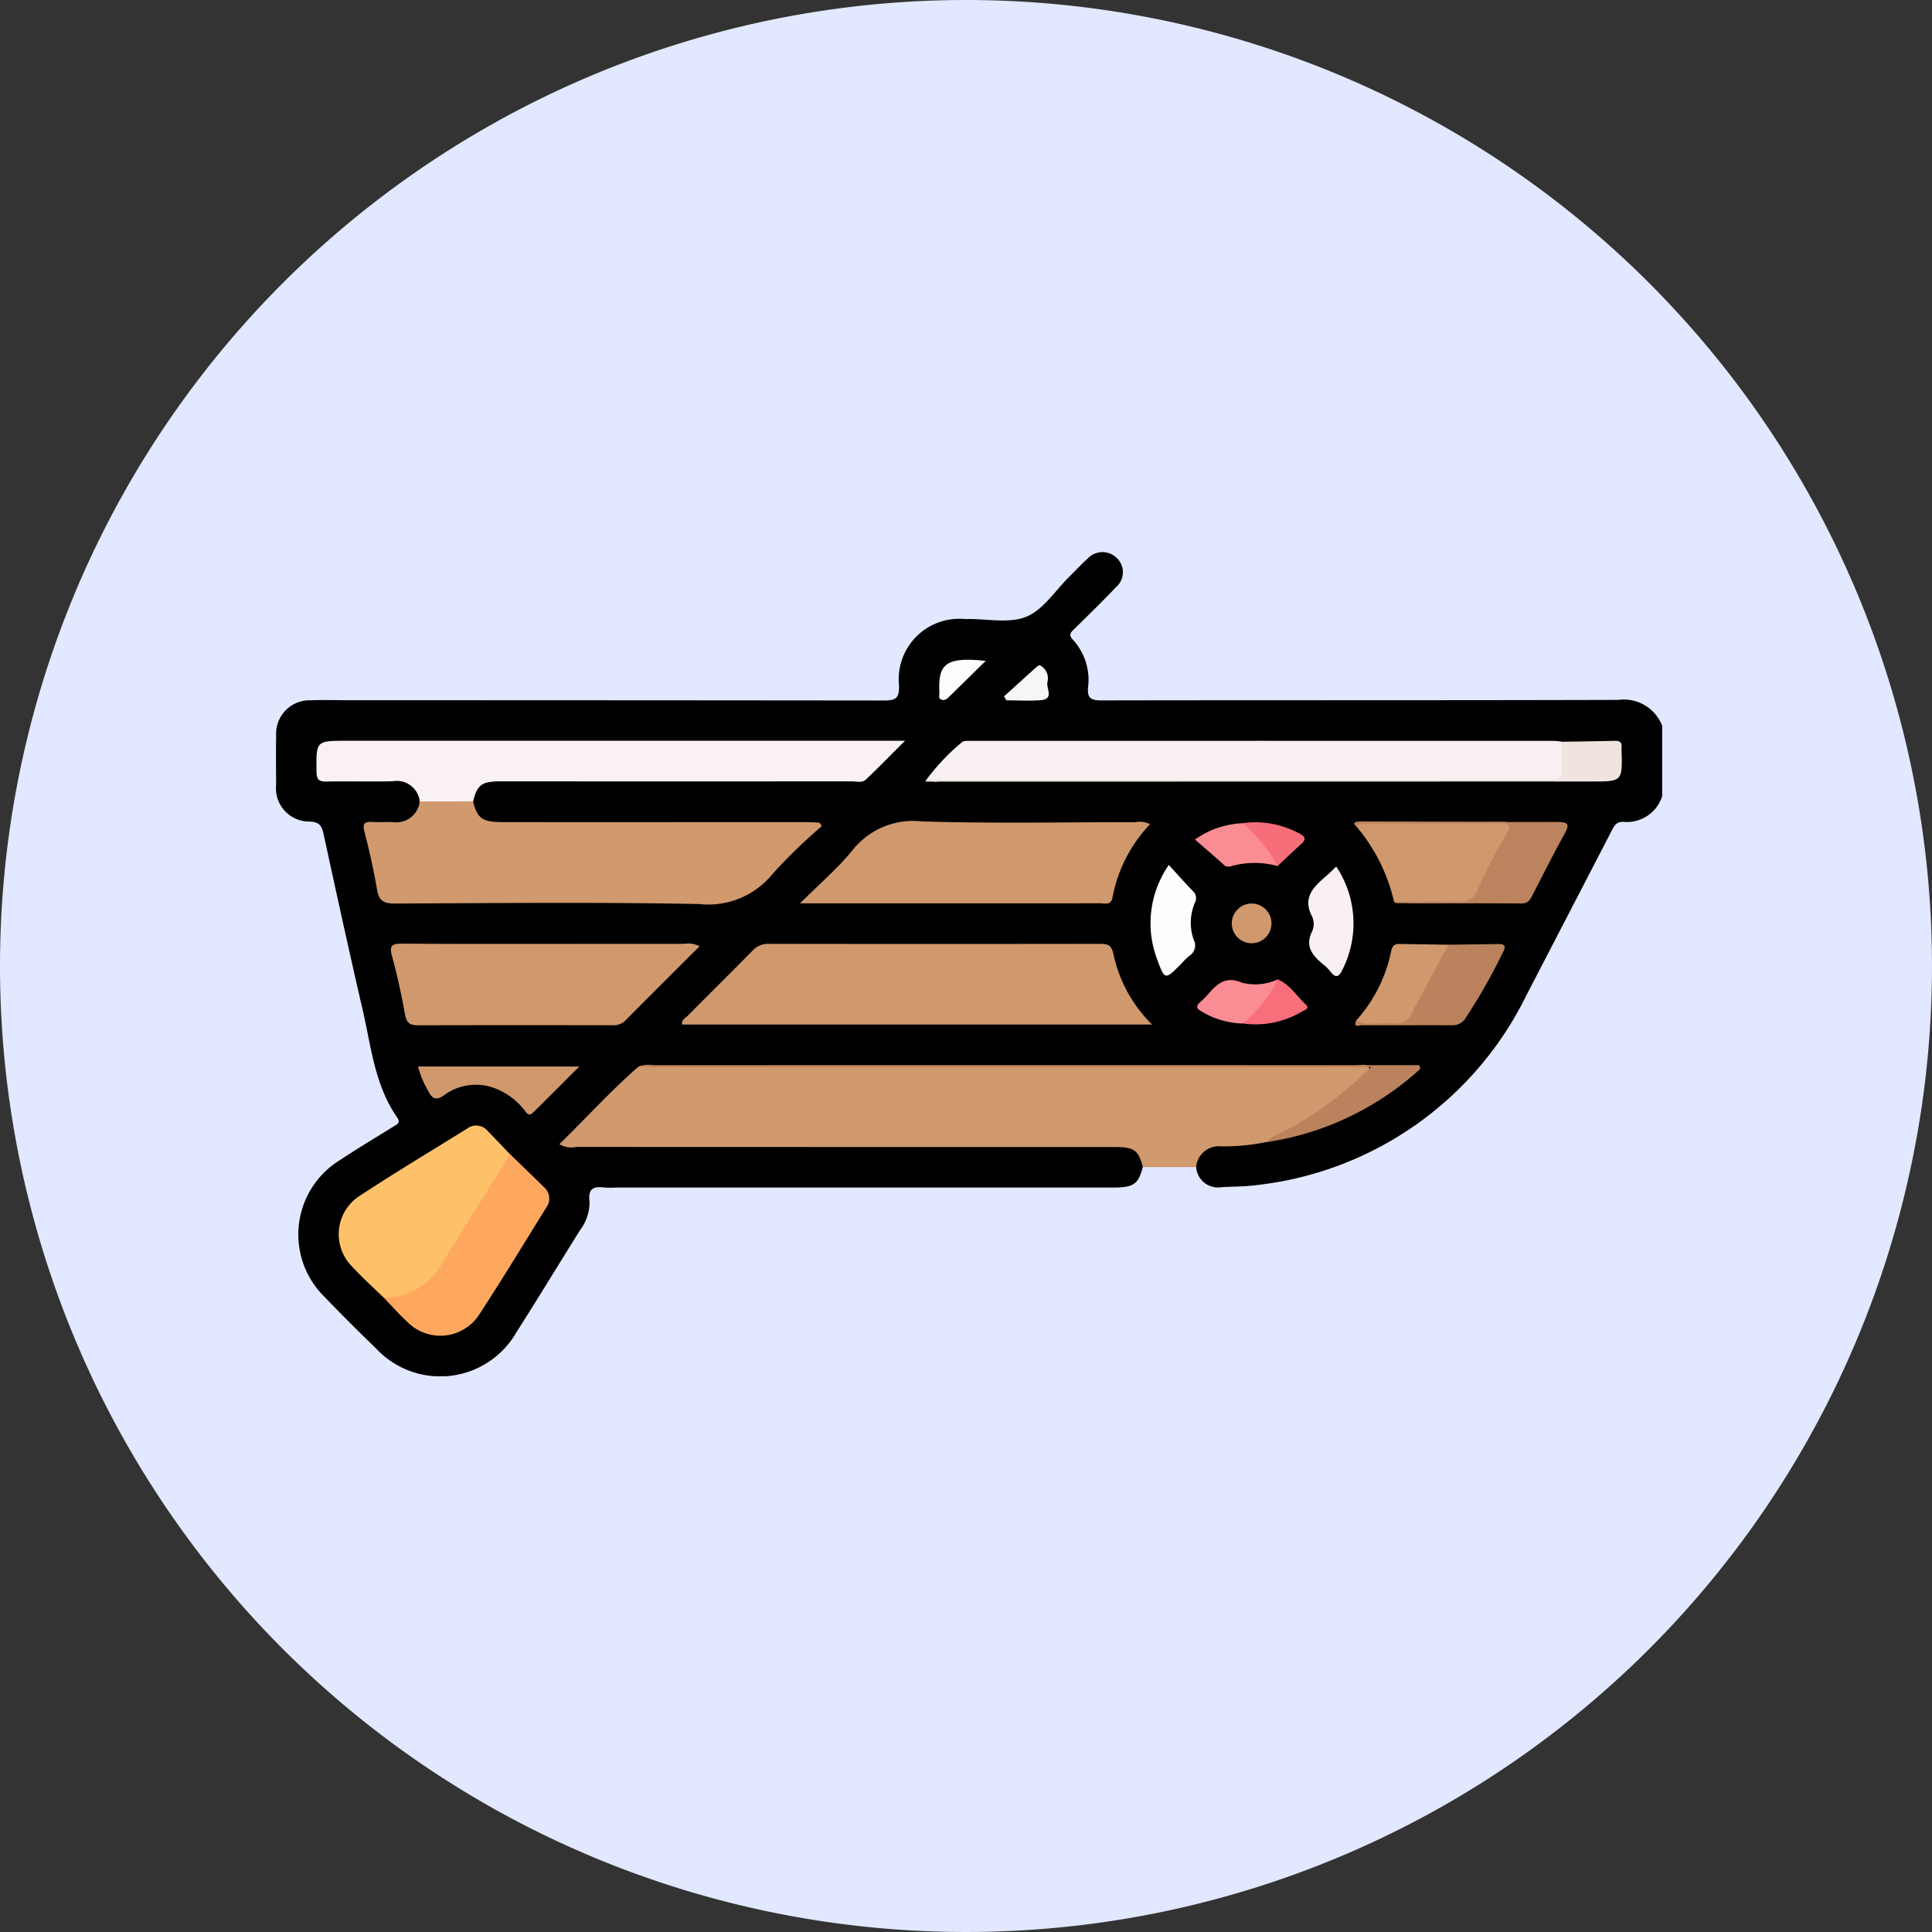 <svg xmlns="http://www.w3.org/2000/svg" xmlns:xlink="http://www.w3.org/1999/xlink" width="105" height="105" viewBox="0 0 105 105">
  <rect x="0" y="0" width="105" height="105" fill="#333333" stroke="none"/>
  <defs>
    <clipPath id="clip-path">
      <rect id="Rectángulo_42905" data-name="Rectángulo 42905" width="75.336" height="44.796" fill="none"/>
    </clipPath>
  </defs>
  <g id="Grupo_170116" data-name="Grupo 170116" transform="translate(-4724 8847)">
    <path id="Trazado_164420" data-name="Trazado 164420" d="M52.5,0A52.5,52.5,0,1,1,0,52.5,52.5,52.5,0,0,1,52.5,0Z" transform="translate(4724 -8847)" fill="#e1e8ff"/>
    <g id="Grupo_170115" data-name="Grupo 170115" transform="translate(4739 -8817)">
      <g id="Grupo_170114" data-name="Grupo 170114" transform="translate(0 0)" clip-path="url(#clip-path)">
        <path id="Trazado_164878" data-name="Trazado 164878" d="M75.336,13.268a2.013,2.013,0,0,1-2.091,1.4c-.427-.026-.534.252-.681.533q-2.292,4.426-4.588,8.852A18.623,18.623,0,0,1,53.31,34.405c-.629.089-1.271.076-1.907.114a1.189,1.189,0,0,1-1.394-1.089c-.247-.551.154-.814.507-1.063A2.018,2.018,0,0,1,51.7,32.05a16.61,16.61,0,0,0,2.185-.17A16.157,16.157,0,0,0,61.675,28.2c-1.084.066-2-.145-2.927-.145q-19.028-.025-38.057-.011a1.4,1.4,0,0,0-.849.162c-1.374,1.167-2.565,2.513-3.887,3.786a1.528,1.528,0,0,0,1.039.179q14.069.008,28.139.005a4.791,4.791,0,0,1,1.243.075.9.9,0,0,1,.734,1.183c-.25.926-.5,1.105-1.6,1.106H18.516a5.316,5.316,0,0,1-.662,0c-.58-.072-.9.033-.814.754a2.524,2.524,0,0,1-.525,1.575c-1.153,1.847-2.282,3.708-3.453,5.544a4.768,4.768,0,0,1-7.615.882c-.952-.919-1.891-1.854-2.806-2.809a4.746,4.746,0,0,1,.82-7.428c.958-.635,1.946-1.224,2.922-1.832.188-.116.408-.2.208-.487-1.223-1.747-1.414-3.83-1.873-5.82-.738-3.193-1.439-6.395-2.134-9.6-.1-.438-.22-.641-.73-.669A1.811,1.811,0,0,1,.008,12.627c-.007-.883-.014-1.766,0-2.648A1.819,1.819,0,0,1,1.887,8.06c.636-.026,1.275-.005,1.911-.005q14.636,0,29.272.016c.657,0,.8-.166.792-.8a3.288,3.288,0,0,1,3.575-3.627h.147c1.076-.016,2.273.256,3.2-.129s1.573-1.427,2.341-2.183c.332-.327.648-.671.994-.982A1.1,1.1,0,0,1,45.692.325,1.062,1.062,0,0,1,45.663,1.9c-.742.782-1.517,1.534-2.285,2.292-.186.183-.324.3-.069.576a3.21,3.21,0,0,1,.825,2.578c-.055.587.147.721.719.72,9.365-.018,18.73,0,28.095-.028a2.242,2.242,0,0,1,2.387,1.4Z" transform="translate(0 0)"/>
        <path id="Trazado_164879" data-name="Trazado 164879" d="M48.541,36.021c-.242-.929-.463-1.092-1.524-1.092q-14.635,0-29.269-.006a1.25,1.25,0,0,1-.916-.151c1.45-1.409,2.787-2.9,4.3-4.213a1.9,1.9,0,0,1,.8-.056q19.053-.005,38.105,0c.277,0,.694-.154.8.123.143.356-.236.6-.49.827a15.085,15.085,0,0,1-5.061,3.2,11.568,11.568,0,0,1-2.472.238,1.238,1.238,0,0,0-1.375,1.126h-2.9" transform="translate(-1.431 -2.589)" fill="#d0996e"/>
        <path id="Trazado_164880" data-name="Trazado 164880" d="M11.155,14.788c.221.92.5,1.125,1.584,1.126q5.807.007,11.615,0,2.464,0,4.925,0c.235,0,.469.021.7.032l.128.185a29.743,29.743,0,0,0-2.657,2.578,4.5,4.5,0,0,1-4,1.659c-5.512-.109-11.026-.05-16.54-.027-.591,0-.872-.13-.975-.748-.178-1.06-.414-2.113-.686-3.153-.123-.472.025-.556.437-.533.367.022.736-.005,1.1.005a1.27,1.27,0,0,0,1.466-1.123,4.1,4.1,0,0,1,2.9-.006" transform="translate(-0.443 -1.235)" fill="#d0996e"/>
        <path id="Trazado_164881" data-name="Trazado 164881" d="M49.675,27.66H24.118c-.042-.261.179-.342.3-.468,1.171-1.184,2.358-2.353,3.525-3.542a1.157,1.157,0,0,1,.9-.377q9,.015,18,0c.434,0,.624.091.722.572a7.578,7.578,0,0,0,2.1,3.815" transform="translate(-2.05 -1.978)" fill="#d0996d"/>
        <path id="Trazado_164882" data-name="Trazado 164882" d="M10.917,14.506l-2.9.006a1.257,1.257,0,0,0-1.471-1.1c-1.2.031-2.4-.008-3.6.016-.412.008-.533-.106-.539-.53-.023-1.686-.039-1.686,1.641-1.686H34.394c-.8.792-1.448,1.462-2.126,2.105-.21.2-.52.1-.783.1q-9.519.007-19.039,0c-1.06,0-1.295.171-1.529,1.083" transform="translate(-0.204 -0.953)" fill="#f9f1f2"/>
        <path id="Trazado_164883" data-name="Trazado 164883" d="M38.621,13.343a11.6,11.6,0,0,1,1.928-2.04c.107-.109.371-.085.562-.085q15.815-.005,31.63,0a4.108,4.108,0,0,1,.436.045,2.4,2.4,0,0,1,.185,1.71.461.461,0,0,1-.563.439c-.145-.011-.294,0-.441,0q-16.507,0-33.013,0a1.461,1.461,0,0,1-.723-.064" transform="translate(-3.283 -0.953)" fill="#f8f0f1"/>
        <path id="Trazado_164884" data-name="Trazado 164884" d="M31.123,20.456c1.048-1.045,2.038-1.889,2.848-2.879A4.185,4.185,0,0,1,37.712,16c3.869.125,7.744.039,11.617.046a1.3,1.3,0,0,1,.821.106,7.865,7.865,0,0,0-2.044,3.992c-.077.447-.445.3-.709.306-2.083.01-4.167.005-6.25.005H31.123Z" transform="translate(-2.646 -1.36)" fill="#d0996d"/>
        <path id="Trazado_164885" data-name="Trazado 164885" d="M23.592,23.414c-1.38,1.378-2.717,2.707-4.042,4.045a.925.925,0,0,1-.737.236c-3.5,0-7.005-.008-10.508.007-.456,0-.632-.138-.715-.6-.189-1.058-.417-2.112-.7-3.148-.156-.573-.03-.694.547-.691,3.65.024,7.3.012,10.949.012,1.469,0,2.939,0,4.408,0a1.22,1.22,0,0,1,.8.13" transform="translate(-0.581 -1.978)" fill="#d0996d"/>
        <path id="Trazado_164886" data-name="Trazado 164886" d="M6.157,43.406c-.576-.562-1.178-1.1-1.72-1.692a2.483,2.483,0,0,1,.429-3.829c1.916-1.258,3.883-2.438,5.831-3.647a.819.819,0,0,1,1.125.122c.389.4.774.807,1.16,1.211.186.294-.02.516-.155.733-1.189,1.928-2.366,3.865-3.612,5.756a2.923,2.923,0,0,1-3.059,1.346" transform="translate(-0.317 -2.896)" fill="#fec169"/>
        <path id="Trazado_164887" data-name="Trazado 164887" d="M6.383,43.546A3.523,3.523,0,0,0,9.53,41.757c1.186-1.932,2.4-3.845,3.6-5.769a1.084,1.084,0,0,0,.082-.277c.63.612,1.262,1.223,1.889,1.837a.822.822,0,0,1,.124,1.128c-1.2,1.928-2.378,3.876-3.621,5.778a2.517,2.517,0,0,1-3.891.457c-.467-.429-.886-.909-1.327-1.365" transform="translate(-0.543 -3.036)" fill="#fea85f"/>
        <path id="Trazado_164888" data-name="Trazado 164888" d="M66.218,20.372a9.646,9.646,0,0,0-2.061-4.112c0-.328.259-.224.421-.224,2.517-.007,5.034,0,7.55-.01.513,0,.63.231.416.63-.6,1.122-1.133,2.275-1.738,3.391a.613.613,0,0,1-.57.392c-1.339-.04-2.681.087-4.018-.067" transform="translate(-5.455 -1.362)" fill="#d0996d"/>
        <path id="Trazado_164889" data-name="Trazado 164889" d="M66.209,20.37c1.176,0,2.353-.041,3.527,0a.94.94,0,0,0,1-.633,31.813,31.813,0,0,1,1.616-3.13c.175-.275.23-.5-.24-.5-2.548.008-5.1,0-7.645.011a.958.958,0,0,0-.322.137c-.147-.1-.135-.2.032-.234a3.377,3.377,0,0,1,.586-.017c3.428.013,6.856.038,10.283.03.576,0,.757.067.427.654-.61,1.087-1.164,2.205-1.735,3.313-.127.249-.245.46-.584.459-2.277-.011-4.554-.008-6.83-.014-.039,0-.079-.052-.118-.08" transform="translate(-5.445 -1.36)" fill="#bb835e"/>
        <path id="Trazado_164890" data-name="Trazado 164890" d="M55.685,34.657c.182-.3.513-.366.791-.506a20.25,20.25,0,0,0,4.873-3.568h-.94q-18.965,0-37.929,0c-.318,0-.636-.016-.954-.024a1.463,1.463,0,0,1,.791-.079q19.146-.005,38.291,0h3.364c.016.067.032.134.048.2a15.844,15.844,0,0,1-8.337,3.98" transform="translate(-1.83 -2.59)" fill="#bb835d"/>
        <path id="Trazado_164891" data-name="Trazado 164891" d="M69.17,23.322c.881-.012,1.762-.022,2.643-.037.328-.005.541.031.321.447A31.323,31.323,0,0,1,70.106,27.3a.806.806,0,0,1-.721.4c-1.642-.008-3.284.006-4.925,0-.127,0-.485.157-.307-.256a7.673,7.673,0,0,1,1.613-.023,1.387,1.387,0,0,0,1.51-.9c.392-.845.92-1.618,1.312-2.463a1.608,1.608,0,0,1,.582-.737" transform="translate(-5.45 -1.979)" fill="#ba835d"/>
        <path id="Trazado_164892" data-name="Trazado 164892" d="M38.618,13.343q4.817-.008,9.634-.017,11.989,0,23.977,0c.942,0,.942,0,.942-.96,0-.368,0-.736,0-1.1.952-.016,1.906-.024,2.858-.051.282-.007.416.08.378.372a.989.989,0,0,0,0,.147c.049,1.692.049,1.691-1.634,1.692l-35.917.007c-.074,0-.147,0-.221,0s-.071-.025-.019-.083" transform="translate(-3.28 -0.953)" fill="#efe4df"/>
        <path id="Trazado_164893" data-name="Trazado 164893" d="M8.44,30.562H17.2c-.91.909-1.707,1.713-2.513,2.505-.27.264-.388-.059-.511-.188a3.675,3.675,0,0,0-1.932-1.253,2.925,2.925,0,0,0-2.373.481c-.441.328-.673.21-.886-.231a4.779,4.779,0,0,1-.544-1.316" transform="translate(-0.718 -2.598)" fill="#d0996d"/>
        <path id="Trazado_164894" data-name="Trazado 164894" d="M69.175,23.321c-.669,1.245-1.349,2.484-2,3.739a.905.905,0,0,1-1.012.535c-.666-.08-1.356.164-2.006-.147a8.045,8.045,0,0,0,1.9-3.751c.057-.3.174-.424.473-.417.88.019,1.761.028,2.642.041" transform="translate(-5.455 -1.979)" fill="#d0996d"/>
        <path id="Trazado_164895" data-name="Trazado 164895" d="M52.941,18.592c.473.515.875.975,1.3,1.409a.517.517,0,0,1,.113.644,2.775,2.775,0,0,0-.063,2.007.664.664,0,0,1-.236.874,4.978,4.978,0,0,0-.469.463c-.855.856-.866.86-1.282-.27a5.539,5.539,0,0,1,.634-5.128" transform="translate(-4.416 -1.58)" fill="#fdfdfd"/>
        <path id="Trazado_164896" data-name="Trazado 164896" d="M62.84,18.688a5.567,5.567,0,0,1,.33,5.607c-.188.4-.368.464-.651.094a2.294,2.294,0,0,0-.361-.363c-.581-.482-1.056-.976-.629-1.829a.991.991,0,0,0,0-.788c-.565-1.067.111-1.649.8-2.245.165-.142.317-.3.5-.476" transform="translate(-5.214 -1.588)" fill="#f8f0f1"/>
        <path id="Trazado_164897" data-name="Trazado 164897" d="M57.181,27.784a4.549,4.549,0,0,1-2.219-.651c-.312-.157-.317-.318-.058-.533a3.08,3.08,0,0,0,.363-.361c.5-.579.971-1.069,1.887-.674a2.889,2.889,0,0,0,1.935-.178c-.021,1.036-.806,1.557-1.466,2.158-.122.112-.312.128-.443.24" transform="translate(-4.652 -2.158)" fill="#fa8c93"/>
        <path id="Trazado_164898" data-name="Trazado 164898" d="M59.079,18.437a4.709,4.709,0,0,0-2.57.021.363.363,0,0,1-.39-.122c-.484-.434-.979-.857-1.533-1.34a4.8,4.8,0,0,1,2.584-.887,4.515,4.515,0,0,1,1.691,1.585.811.811,0,0,1,.218.743" transform="translate(-4.641 -1.369)" fill="#fa8c93"/>
        <path id="Trazado_164899" data-name="Trazado 164899" d="M57.41,27.784a6.749,6.749,0,0,0,1.909-2.4c.663.272,1.019.893,1.516,1.352.264.243-.07.328-.2.4a4.934,4.934,0,0,1-3.22.644" transform="translate(-4.881 -2.158)" fill="#f86e7b"/>
        <path id="Trazado_164900" data-name="Trazado 164900" d="M59.319,18.432A8.334,8.334,0,0,0,57.41,16.1a5.04,5.04,0,0,1,3.1.569c.344.17.358.324.081.572-.432.386-.848.791-1.271,1.187" transform="translate(-4.881 -1.364)" fill="#f76e7b"/>
        <path id="Trazado_164901" data-name="Trazado 164901" d="M57.84,20.88a1.079,1.079,0,1,1-1.069,1.074A1.084,1.084,0,0,1,57.84,20.88" transform="translate(-4.827 -1.775)" fill="#cf986d"/>
        <path id="Trazado_164902" data-name="Trazado 164902" d="M43.24,8.421q.882-.8,1.767-1.6c.05-.046.146-.11.185-.091a.794.794,0,0,1,.407.922c-.063.332.37.909-.344.97-.621.052-1.25.011-1.875.011l-.14-.209" transform="translate(-3.676 -0.571)" fill="#f6f6f6"/>
        <path id="Trazado_164903" data-name="Trazado 164903" d="M41.92,6.462c-.726.713-1.35,1.322-1.97,1.932-.125.124-.261.251-.445.171s-.094-.253-.1-.388c-.094-1.584.391-1.943,2.516-1.716" transform="translate(-3.349 -0.544)" fill="#fdfdfd"/>
      </g>
    </g>
  </g>
</svg>
